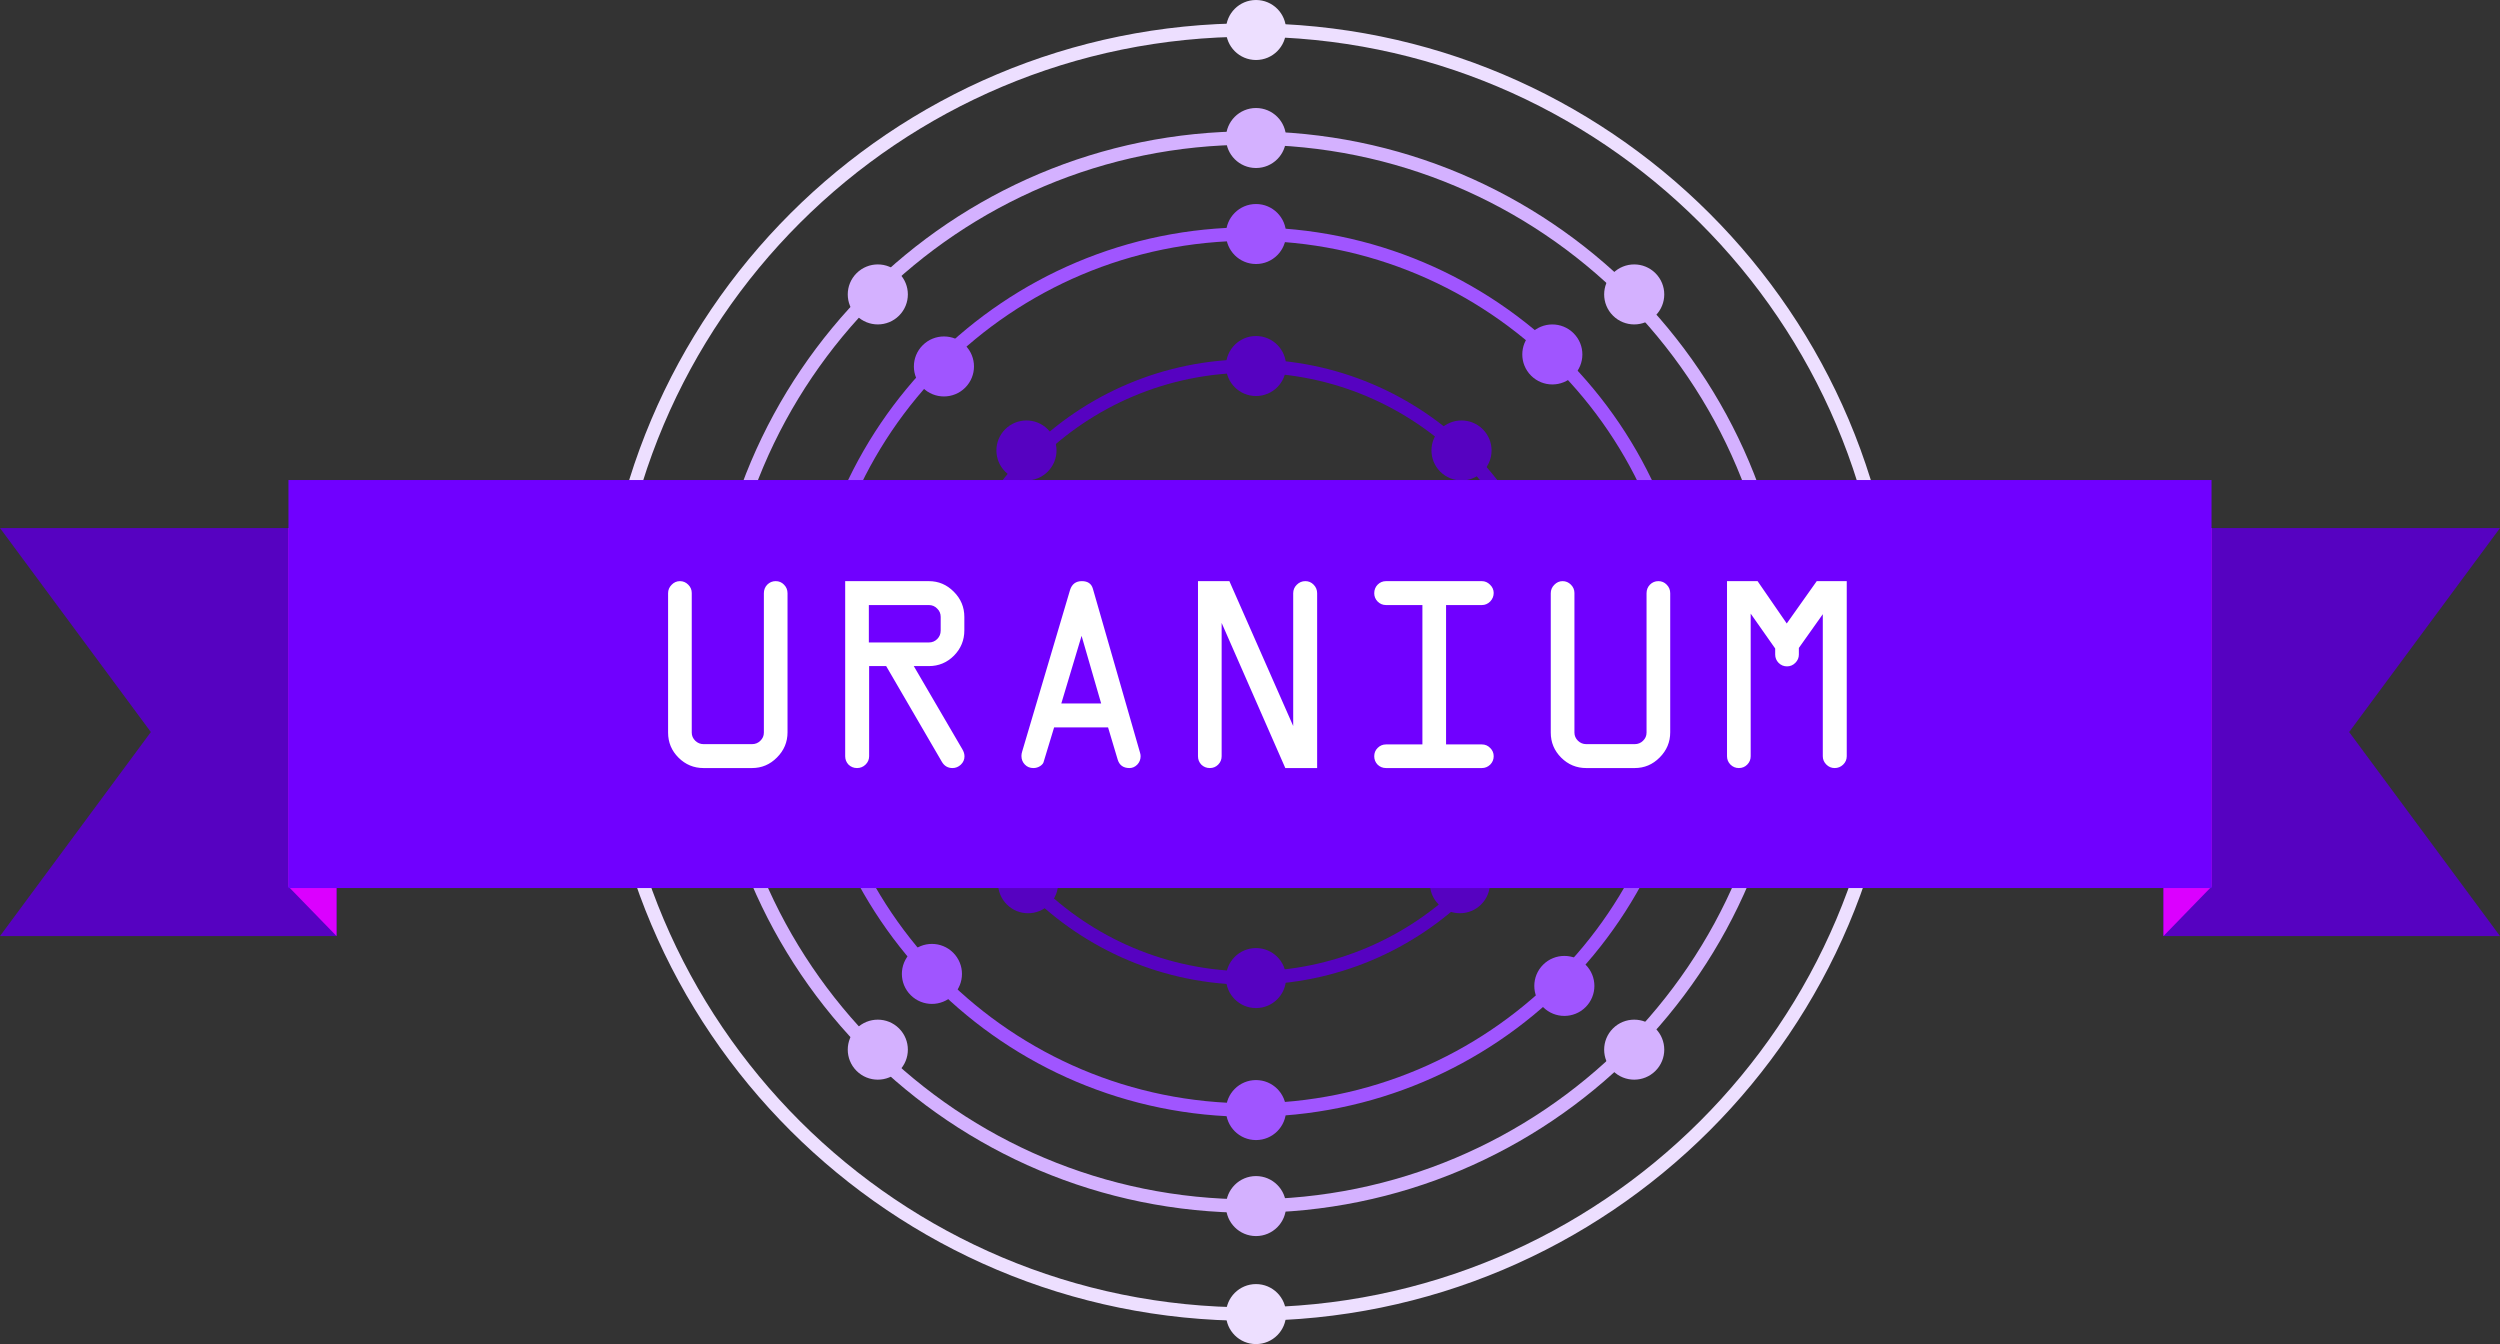 <svg width="186" height="100" viewBox="0 0 186 100" fill="none" xmlns="http://www.w3.org/2000/svg">
<rect x="0" y="0" width="186" height="100" fill="#333333" stroke="none"/>
<path d="M93.447 29.464C94.682 29.464 95.683 28.465 95.683 27.232C95.683 25.999 94.682 25 93.447 25C92.212 25 91.212 25.999 91.212 27.232C91.212 28.465 92.212 29.464 93.447 29.464Z" fill="#5602C1"/>
<path d="M93.447 75C94.682 75 95.683 74.001 95.683 72.768C95.683 71.535 94.682 70.536 93.447 70.536C92.212 70.536 91.212 71.535 91.212 72.768C91.212 74.001 92.212 75 93.447 75Z" fill="#5602C1"/>
<path d="M107.156 35.092C108.029 35.964 109.444 35.964 110.317 35.092C111.191 34.221 111.191 32.807 110.317 31.936C109.444 31.064 108.029 31.064 107.156 31.936C106.283 32.807 106.283 34.221 107.156 35.092Z" fill="#5602C1"/>
<path d="M74.908 67.291C75.781 68.163 77.196 68.163 78.069 67.291C78.942 66.419 78.942 65.006 78.069 64.134C77.196 63.262 75.781 63.262 74.908 64.134C74.035 65.006 74.035 66.419 74.908 67.291Z" fill="#5602C1"/>
<path d="M113.567 49.554C113.567 50.786 114.568 51.786 115.803 51.786C117.038 51.786 118.038 50.786 118.038 49.554C118.038 48.321 117.038 47.321 115.803 47.321C114.568 47.321 113.567 48.321 113.567 49.554Z" fill="#5602C1"/>
<path d="M67.962 49.554C67.962 50.786 68.962 51.786 70.197 51.786C71.432 51.786 72.433 50.786 72.433 49.554C72.433 48.321 71.432 47.321 70.197 47.321C68.962 47.321 67.962 48.321 67.962 49.554Z" fill="#5602C1"/>
<path d="M107.036 64.134C106.163 65.006 106.163 66.419 107.036 67.291C107.909 68.163 109.325 68.163 110.198 67.291C111.071 66.419 111.071 65.006 110.198 64.134C109.325 63.263 107.909 63.263 107.036 64.134Z" fill="#5602C1"/>
<path d="M74.788 31.936C73.915 32.807 73.915 34.221 74.788 35.092C75.661 35.964 77.077 35.964 77.95 35.092C78.823 34.221 78.823 32.807 77.95 31.936C77.077 31.064 75.661 31.064 74.788 31.936Z" fill="#5602C1"/>
<path d="M93 72.768C105.594 72.768 115.803 62.574 115.803 50C115.803 37.426 105.594 27.232 93 27.232C80.406 27.232 70.197 37.426 70.197 50C70.197 62.574 80.406 72.768 93 72.768Z" stroke="#5602C1"/>
<path d="M93 82.589C111.026 82.589 125.639 67.999 125.639 50C125.639 32.001 111.026 17.411 93 17.411C74.974 17.411 60.361 32.001 60.361 50C60.361 67.999 74.974 82.589 93 82.589Z" stroke="#A055FF"/>
<path d="M93.447 80.357C92.212 80.357 91.212 81.356 91.212 82.589C91.212 83.822 92.212 84.821 93.447 84.821C94.682 84.821 95.683 83.822 95.683 82.589C95.683 81.356 94.682 80.357 93.447 80.357Z" fill="#A055FF"/>
<path d="M93.447 15.179C92.212 15.179 91.212 16.178 91.212 17.411C91.212 18.643 92.212 19.643 93.447 19.643C94.682 19.643 95.683 18.643 95.683 17.411C95.683 16.178 94.682 15.179 93.447 15.179Z" fill="#A055FF"/>
<path d="M70.916 70.881C70.043 70.009 68.627 70.009 67.754 70.881C66.881 71.753 66.881 73.166 67.754 74.038C68.627 74.909 70.043 74.909 70.916 74.038C71.789 73.166 71.789 71.753 70.916 70.881Z" fill="#A055FF"/>
<path d="M117.074 24.793C116.201 23.921 114.786 23.921 113.913 24.793C113.04 25.664 113.04 27.078 113.913 27.949C114.786 28.821 116.201 28.821 117.074 27.949C117.947 27.078 117.947 25.664 117.074 24.793Z" fill="#A055FF"/>
<path d="M71.81 28.842C72.683 27.971 72.683 26.557 71.81 25.686C70.937 24.814 69.521 24.814 68.648 25.686C67.775 26.557 67.775 27.971 68.648 28.842C69.521 29.714 70.937 29.714 71.81 28.842Z" fill="#A055FF"/>
<path d="M117.968 74.93C118.841 74.059 118.841 72.645 117.968 71.774C117.095 70.902 115.68 70.902 114.807 71.774C113.934 72.645 113.934 74.059 114.807 74.93C115.68 75.802 117.095 75.802 117.968 74.93Z" fill="#A055FF"/>
<path d="M62.596 49.554C62.596 48.321 61.595 47.321 60.361 47.321C59.126 47.321 58.125 48.321 58.125 49.554C58.125 50.786 59.126 51.786 60.361 51.786C61.595 51.786 62.596 50.786 62.596 49.554Z" fill="#A055FF"/>
<path d="M127.875 49.554C127.875 48.321 126.874 47.321 125.639 47.321C124.405 47.321 123.404 48.321 123.404 49.554C123.404 50.786 124.405 51.786 125.639 51.786C126.874 51.786 127.875 50.786 127.875 49.554Z" fill="#A055FF"/>
<path d="M93 89.732C114.977 89.732 132.793 71.944 132.793 50C132.793 28.057 114.977 10.268 93 10.268C71.023 10.268 53.207 28.057 53.207 50C53.207 71.944 71.023 89.732 93 89.732Z" stroke="#D4B1FF"/>
<path d="M93.447 87.5C92.212 87.5 91.212 88.499 91.212 89.732C91.212 90.965 92.212 91.964 93.447 91.964C94.682 91.964 95.683 90.965 95.683 89.732C95.683 88.499 94.682 87.5 93.447 87.5Z" fill="#D4B1FF"/>
<path d="M93.447 8.036C92.212 8.036 91.212 9.035 91.212 10.268C91.212 11.501 92.212 12.5 93.447 12.5C94.682 12.5 95.683 11.501 95.683 10.268C95.683 9.035 94.682 8.036 93.447 8.036Z" fill="#D4B1FF"/>
<path d="M55.889 50C55.889 48.767 54.889 47.768 53.654 47.768C52.419 47.768 51.418 48.767 51.418 50C51.418 51.233 52.419 52.232 53.654 52.232C54.889 52.232 55.889 51.233 55.889 50Z" fill="#D4B1FF"/>
<path d="M135.476 50C135.476 48.767 134.475 47.768 133.24 47.768C132.006 47.768 131.005 48.767 131.005 50C131.005 51.233 132.006 52.232 133.24 52.232C134.475 52.232 135.476 51.233 135.476 50Z" fill="#D4B1FF"/>
<path d="M66.89 23.483C67.763 22.612 67.763 21.198 66.89 20.327C66.017 19.455 64.601 19.455 63.728 20.327C62.855 21.198 62.855 22.612 63.728 23.483C64.601 24.355 66.017 24.355 66.89 23.483Z" fill="#D4B1FF"/>
<path d="M123.166 79.673C124.039 78.802 124.039 77.388 123.166 76.516C122.293 75.645 120.877 75.645 120.004 76.516C119.131 77.388 119.131 78.802 120.004 79.673C120.877 80.545 122.293 80.545 123.166 79.673Z" fill="#D4B1FF"/>
<path d="M120.004 23.483C120.877 24.355 122.293 24.355 123.166 23.483C124.039 22.612 124.039 21.198 123.166 20.327C122.293 19.455 120.877 19.455 120.004 20.327C119.131 21.198 119.131 22.612 120.004 23.483Z" fill="#D4B1FF"/>
<path d="M63.728 79.673C64.601 80.545 66.017 80.545 66.89 79.673C67.763 78.802 67.763 77.388 66.89 76.516C66.017 75.645 64.601 75.645 63.728 76.516C62.855 77.388 62.855 78.802 63.728 79.673Z" fill="#D4B1FF"/>
<path d="M93 97.768C119.422 97.768 140.841 76.381 140.841 50C140.841 23.619 119.422 2.232 93 2.232C66.578 2.232 45.159 23.619 45.159 50C45.159 76.381 66.578 97.768 93 97.768Z" stroke="#EDDFFF"/>
<path d="M93.447 4.464C94.682 4.464 95.683 3.465 95.683 2.232C95.683 0.999 94.682 0 93.447 0C92.212 0 91.212 0.999 91.212 2.232C91.212 3.465 92.212 4.464 93.447 4.464Z" fill="#EDDFFF"/>
<path d="M93.447 100C94.682 100 95.683 99.001 95.683 97.768C95.683 96.535 94.682 95.536 93.447 95.536C92.212 95.536 91.212 96.535 91.212 97.768C91.212 99.001 92.212 100 93.447 100Z" fill="#EDDFFF"/>
<path d="M25.038 69.643H0L11.224 54.464L0 39.286H25.038V69.643Z" fill="#5602C1"/>
<path d="M21.462 65.963L25.038 69.643V39.286H21.462V65.963Z" fill="#DB00FF"/>
<path d="M160.962 39.286H186L174.776 54.464L186 69.643H160.962V39.286Z" fill="#5602C1"/>
<path d="M164.538 65.963L160.962 69.643V39.286H164.538V65.963Z" fill="#DB00FF"/>
<path d="M164.538 35.714H21.462V66.071H164.538V35.714Z" fill="#7000FF"/>
<path d="M49.706 54.506V44.137C49.706 43.893 49.793 43.684 49.968 43.509C50.142 43.328 50.348 43.237 50.586 43.237C50.824 43.237 51.03 43.324 51.204 43.499C51.379 43.673 51.466 43.879 51.466 44.116V54.506C51.466 54.736 51.554 54.939 51.728 55.113C51.903 55.28 52.109 55.364 52.346 55.364H55.951C56.196 55.364 56.402 55.28 56.57 55.113C56.744 54.946 56.832 54.743 56.832 54.506V44.137C56.832 43.886 56.916 43.673 57.083 43.499C57.258 43.324 57.467 43.237 57.712 43.237C57.956 43.237 58.163 43.324 58.33 43.499C58.505 43.673 58.592 43.886 58.592 44.137V54.485C58.592 55.211 58.33 55.835 57.806 56.358C57.289 56.881 56.671 57.143 55.951 57.143H52.346C51.62 57.143 50.998 56.885 50.481 56.369C49.964 55.852 49.706 55.232 49.706 54.506ZM62.882 56.264V43.237H69.107C69.826 43.237 70.444 43.499 70.961 44.022C71.485 44.545 71.747 45.169 71.747 45.895V46.899C71.747 47.632 71.489 48.26 70.972 48.783C70.455 49.299 69.833 49.557 69.107 49.557H67.985L71.59 55.73C71.702 55.912 71.758 56.093 71.758 56.274C71.758 56.512 71.667 56.717 71.485 56.892C71.304 57.059 71.098 57.143 70.867 57.143C70.518 57.143 70.252 56.986 70.071 56.672L65.931 49.557H64.663V56.264C64.663 56.508 64.573 56.717 64.391 56.892C64.216 57.059 64.007 57.143 63.762 57.143C63.518 57.143 63.308 57.059 63.133 56.892C62.966 56.717 62.882 56.508 62.882 56.264ZM64.642 47.799H69.107C69.351 47.799 69.557 47.715 69.725 47.548C69.9 47.374 69.987 47.164 69.987 46.92V45.895C69.987 45.651 69.9 45.445 69.725 45.278C69.557 45.103 69.351 45.016 69.107 45.016H64.642V47.799ZM76.048 55.919L79.611 43.897C79.75 43.457 80.044 43.237 80.491 43.237C80.924 43.237 81.197 43.422 81.308 43.792L84.819 56.002C84.847 56.093 84.861 56.18 84.861 56.264C84.861 56.508 84.777 56.717 84.609 56.892C84.442 57.059 84.249 57.143 84.033 57.143C83.572 57.143 83.278 56.93 83.153 56.505L82.44 54.119H78.426L77.651 56.672C77.63 56.784 77.543 56.892 77.389 56.996C77.235 57.094 77.068 57.143 76.886 57.143C76.627 57.143 76.414 57.056 76.247 56.881C76.079 56.707 75.995 56.494 75.995 56.243C75.995 56.138 76.013 56.03 76.048 55.919ZM80.47 47.307L78.961 52.34H81.927L80.47 47.307ZM97.995 44.137V57.143H95.627L90.89 46.345V56.264C90.89 56.508 90.803 56.717 90.628 56.892C90.46 57.059 90.255 57.143 90.01 57.143C89.766 57.143 89.555 57.059 89.381 56.892C89.213 56.717 89.13 56.508 89.13 56.264V43.237H91.466L96.214 54.014V44.137C96.214 43.893 96.3 43.684 96.476 43.509C96.657 43.328 96.87 43.237 97.115 43.237C97.359 43.237 97.565 43.324 97.733 43.499C97.907 43.673 97.995 43.886 97.995 44.137ZM103.123 43.237H110.249C110.479 43.237 110.682 43.324 110.857 43.499C111.038 43.673 111.13 43.879 111.13 44.116C111.13 44.36 111.042 44.573 110.868 44.754C110.692 44.929 110.487 45.016 110.249 45.016H107.587V55.385H110.249C110.494 55.385 110.699 55.472 110.868 55.647C111.042 55.814 111.13 56.02 111.13 56.264C111.13 56.508 111.042 56.717 110.868 56.892C110.692 57.059 110.487 57.143 110.249 57.143H103.123C102.878 57.143 102.669 57.059 102.495 56.892C102.327 56.717 102.243 56.508 102.243 56.264C102.243 56.02 102.327 55.814 102.495 55.647C102.669 55.472 102.878 55.385 103.123 55.385H105.827V45.016H103.123C102.878 45.016 102.669 44.929 102.495 44.754C102.327 44.58 102.243 44.374 102.243 44.137C102.243 43.886 102.327 43.673 102.495 43.499C102.669 43.324 102.878 43.237 103.123 43.237ZM115.377 54.506V44.137C115.377 43.893 115.465 43.684 115.639 43.509C115.814 43.328 116.02 43.237 116.257 43.237C116.495 43.237 116.701 43.324 116.876 43.499C117.05 43.673 117.138 43.879 117.138 44.116V54.506C117.138 54.736 117.225 54.939 117.4 55.113C117.574 55.28 117.781 55.364 118.018 55.364H121.622C121.867 55.364 122.073 55.28 122.241 55.113C122.416 54.946 122.503 54.743 122.503 54.506V44.137C122.503 43.886 122.587 43.673 122.755 43.499C122.929 43.324 123.139 43.237 123.383 43.237C123.628 43.237 123.834 43.324 124.002 43.499C124.176 43.673 124.264 43.886 124.264 44.137V54.485C124.264 55.211 124.002 55.835 123.478 56.358C122.961 56.881 122.342 57.143 121.622 57.143H118.018C117.292 57.143 116.669 56.885 116.152 56.369C115.636 55.852 115.377 55.232 115.377 54.506ZM132.074 48.699V48.249L130.251 45.654V56.264C130.251 56.508 130.164 56.717 129.989 56.892C129.822 57.059 129.615 57.143 129.371 57.143C129.126 57.143 128.917 57.056 128.742 56.881C128.574 56.707 128.49 56.501 128.49 56.264V43.237H130.764L132.934 46.387L135.166 43.237H137.398V56.264C137.398 56.508 137.307 56.717 137.126 56.892C136.95 57.059 136.741 57.143 136.497 57.143C136.259 57.143 136.053 57.056 135.878 56.881C135.704 56.707 135.616 56.501 135.616 56.264V45.696L133.835 48.207V48.699C133.835 48.936 133.747 49.142 133.573 49.316C133.399 49.491 133.192 49.578 132.955 49.578C132.71 49.578 132.501 49.491 132.326 49.316C132.158 49.142 132.074 48.936 132.074 48.699Z" fill="white"/>
</svg>
